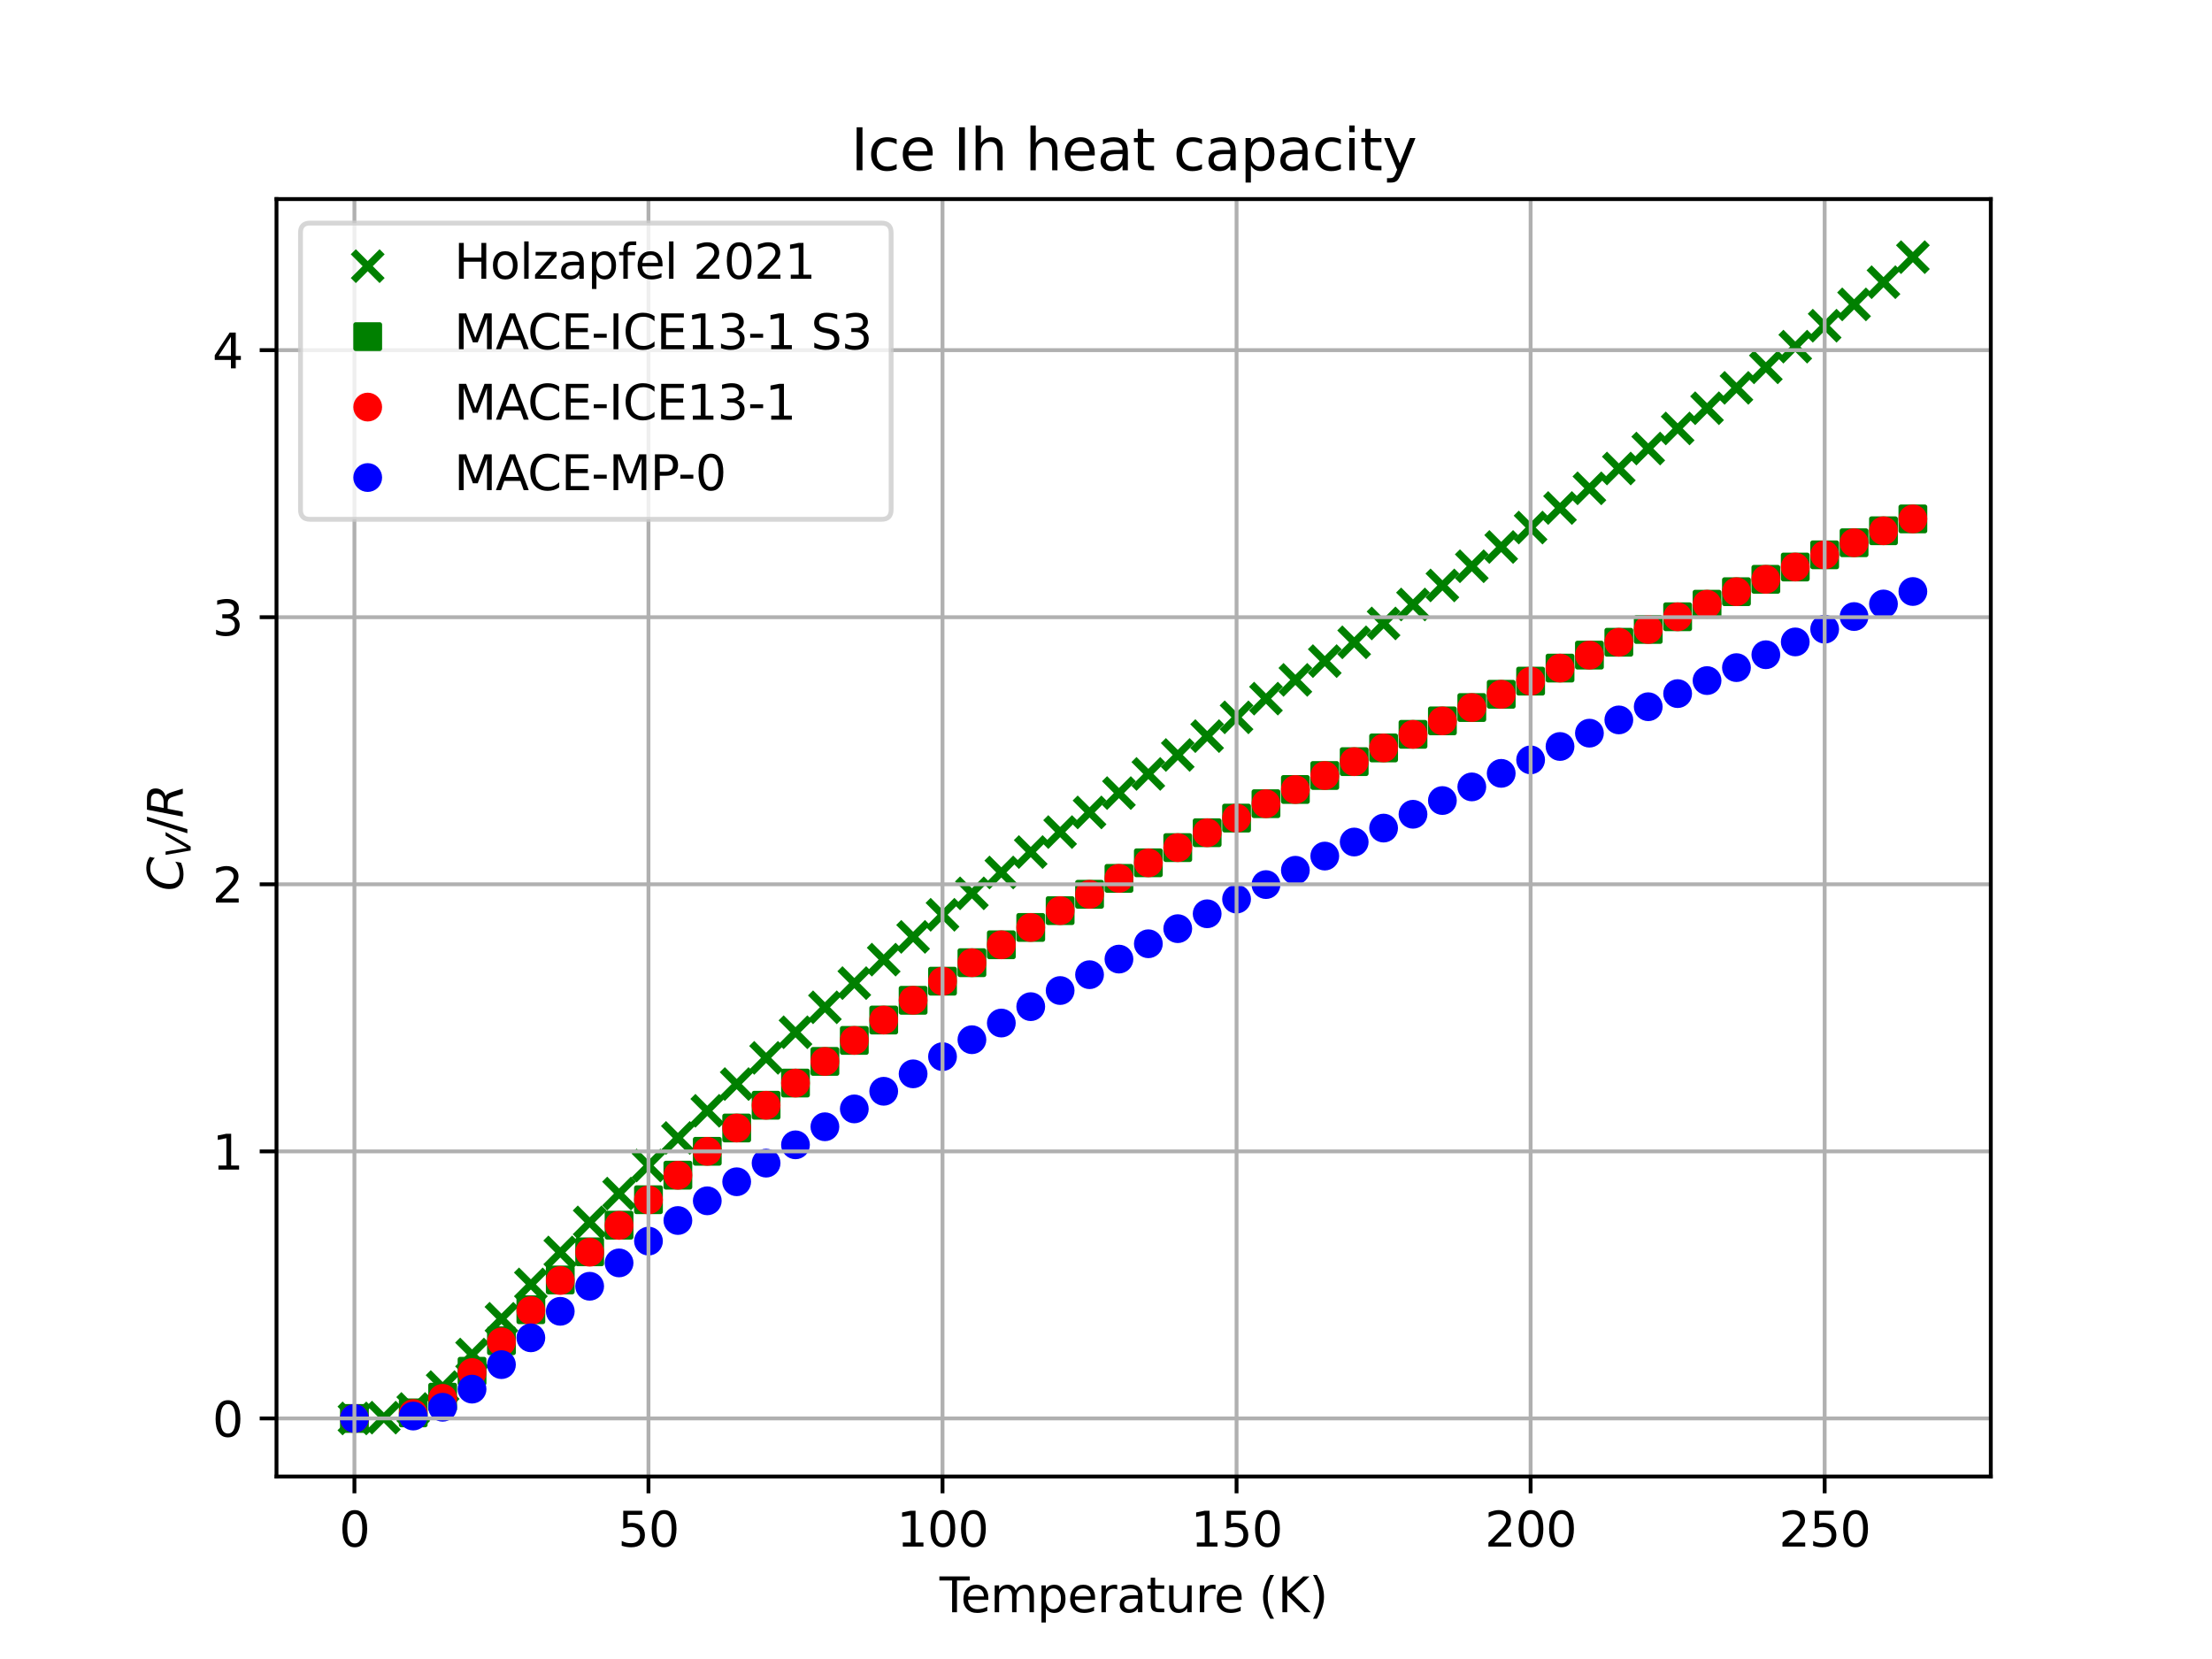 <?xml version="1.0" encoding="utf-8" standalone="no"?>
<!DOCTYPE svg PUBLIC "-//W3C//DTD SVG 1.1//EN"
  "http://www.w3.org/Graphics/SVG/1.1/DTD/svg11.dtd">
<svg xmlns:xlink="http://www.w3.org/1999/xlink" width="460.8pt" height="345.6pt" viewBox="0 0 460.8 345.6" xmlns="http://www.w3.org/2000/svg" version="1.1">
 <defs>
  <style type="text/css">*{stroke-linejoin: round; stroke-linecap: butt}</style>
 </defs>
 <g id="figure_1">
  <g id="patch_1">
   <path d="M 0 345.6 
L 460.8 345.6 
L 460.8 0 
L 0 0 
z
" style="fill: #ffffff"/>
  </g>
  <g id="axes_1">
   <g id="patch_2">
    <path d="M 57.6 307.584 
L 414.72 307.584 
L 414.72 41.472 
L 57.6 41.472 
z
" style="fill: #ffffff"/>
   </g>
   <g id="PathCollection_1">
    <defs>
     <path id="m3e8fb79ef9" d="M -3 3 
L 3 -3 
M -3 -3 
L 3 3 
" style="stroke: #008000; stroke-width: 1.5"/>
    </defs>
    <g clip-path="url(#p7868b22a06)">
     <use xlink:href="#m3e8fb79ef9" x="73.833" y="295.488" style="fill: #008000; stroke: #008000; stroke-width: 1.5"/>
     <use xlink:href="#m3e8fb79ef9" x="79.958" y="295.321" style="fill: #008000; stroke: #008000; stroke-width: 1.5"/>
     <use xlink:href="#m3e8fb79ef9" x="86.084" y="293.518" style="fill: #008000; stroke: #008000; stroke-width: 1.5"/>
     <use xlink:href="#m3e8fb79ef9" x="92.209" y="288.956" style="fill: #008000; stroke: #008000; stroke-width: 1.5"/>
     <use xlink:href="#m3e8fb79ef9" x="98.335" y="282.174" style="fill: #008000; stroke: #008000; stroke-width: 1.5"/>
     <use xlink:href="#m3e8fb79ef9" x="104.461" y="274.724" style="fill: #008000; stroke: #008000; stroke-width: 1.5"/>
     <use xlink:href="#m3e8fb79ef9" x="110.586" y="267.569" style="fill: #008000; stroke: #008000; stroke-width: 1.5"/>
     <use xlink:href="#m3e8fb79ef9" x="116.712" y="260.904" style="fill: #008000; stroke: #008000; stroke-width: 1.5"/>
     <use xlink:href="#m3e8fb79ef9" x="122.837" y="254.645" style="fill: #008000; stroke: #008000; stroke-width: 1.5"/>
     <use xlink:href="#m3e8fb79ef9" x="128.963" y="248.642" style="fill: #008000; stroke: #008000; stroke-width: 1.5"/>
     <use xlink:href="#m3e8fb79ef9" x="135.088" y="242.794" style="fill: #008000; stroke: #008000; stroke-width: 1.5"/>
     <use xlink:href="#m3e8fb79ef9" x="141.214" y="237.053" style="fill: #008000; stroke: #008000; stroke-width: 1.5"/>
     <use xlink:href="#m3e8fb79ef9" x="147.339" y="231.4" style="fill: #008000; stroke: #008000; stroke-width: 1.5"/>
     <use xlink:href="#m3e8fb79ef9" x="153.465" y="225.831" style="fill: #008000; stroke: #008000; stroke-width: 1.5"/>
     <use xlink:href="#m3e8fb79ef9" x="159.591" y="220.373" style="fill: #008000; stroke: #008000; stroke-width: 1.5"/>
     <use xlink:href="#m3e8fb79ef9" x="165.716" y="215.037" style="fill: #008000; stroke: #008000; stroke-width: 1.5"/>
     <use xlink:href="#m3e8fb79ef9" x="171.842" y="209.841" style="fill: #008000; stroke: #008000; stroke-width: 1.5"/>
     <use xlink:href="#m3e8fb79ef9" x="177.967" y="204.8" style="fill: #008000; stroke: #008000; stroke-width: 1.5"/>
     <use xlink:href="#m3e8fb79ef9" x="184.093" y="199.91" style="fill: #008000; stroke: #008000; stroke-width: 1.5"/>
     <use xlink:href="#m3e8fb79ef9" x="190.218" y="195.169" style="fill: #008000; stroke: #008000; stroke-width: 1.5"/>
     <use xlink:href="#m3e8fb79ef9" x="196.344" y="190.568" style="fill: #008000; stroke: #008000; stroke-width: 1.5"/>
     <use xlink:href="#m3e8fb79ef9" x="202.469" y="186.1" style="fill: #008000; stroke: #008000; stroke-width: 1.5"/>
     <use xlink:href="#m3e8fb79ef9" x="208.595" y="181.75" style="fill: #008000; stroke: #008000; stroke-width: 1.5"/>
     <use xlink:href="#m3e8fb79ef9" x="214.721" y="177.499" style="fill: #008000; stroke: #008000; stroke-width: 1.5"/>
     <use xlink:href="#m3e8fb79ef9" x="220.846" y="173.337" style="fill: #008000; stroke: #008000; stroke-width: 1.5"/>
     <use xlink:href="#m3e8fb79ef9" x="226.972" y="169.243" style="fill: #008000; stroke: #008000; stroke-width: 1.5"/>
     <use xlink:href="#m3e8fb79ef9" x="233.097" y="165.214" style="fill: #008000; stroke: #008000; stroke-width: 1.5"/>
     <use xlink:href="#m3e8fb79ef9" x="239.223" y="161.225" style="fill: #008000; stroke: #008000; stroke-width: 1.5"/>
     <use xlink:href="#m3e8fb79ef9" x="245.348" y="157.275" style="fill: #008000; stroke: #008000; stroke-width: 1.5"/>
     <use xlink:href="#m3e8fb79ef9" x="251.474" y="153.347" style="fill: #008000; stroke: #008000; stroke-width: 1.5"/>
     <use xlink:href="#m3e8fb79ef9" x="257.599" y="149.436" style="fill: #008000; stroke: #008000; stroke-width: 1.5"/>
     <use xlink:href="#m3e8fb79ef9" x="263.725" y="145.536" style="fill: #008000; stroke: #008000; stroke-width: 1.5"/>
     <use xlink:href="#m3e8fb79ef9" x="269.851" y="141.63" style="fill: #008000; stroke: #008000; stroke-width: 1.5"/>
     <use xlink:href="#m3e8fb79ef9" x="275.976" y="137.724" style="fill: #008000; stroke: #008000; stroke-width: 1.5"/>
     <use xlink:href="#m3e8fb79ef9" x="282.102" y="133.807" style="fill: #008000; stroke: #008000; stroke-width: 1.5"/>
     <use xlink:href="#m3e8fb79ef9" x="288.227" y="129.874" style="fill: #008000; stroke: #008000; stroke-width: 1.5"/>
     <use xlink:href="#m3e8fb79ef9" x="294.353" y="125.924" style="fill: #008000; stroke: #008000; stroke-width: 1.5"/>
     <use xlink:href="#m3e8fb79ef9" x="300.478" y="121.957" style="fill: #008000; stroke: #008000; stroke-width: 1.5"/>
     <use xlink:href="#m3e8fb79ef9" x="306.604" y="117.962" style="fill: #008000; stroke: #008000; stroke-width: 1.5"/>
     <use xlink:href="#m3e8fb79ef9" x="312.729" y="113.945" style="fill: #008000; stroke: #008000; stroke-width: 1.5"/>
     <use xlink:href="#m3e8fb79ef9" x="318.855" y="109.9" style="fill: #008000; stroke: #008000; stroke-width: 1.5"/>
     <use xlink:href="#m3e8fb79ef9" x="324.981" y="105.828" style="fill: #008000; stroke: #008000; stroke-width: 1.5"/>
     <use xlink:href="#m3e8fb79ef9" x="331.106" y="101.727" style="fill: #008000; stroke: #008000; stroke-width: 1.5"/>
     <use xlink:href="#m3e8fb79ef9" x="337.232" y="97.599" style="fill: #008000; stroke: #008000; stroke-width: 1.5"/>
     <use xlink:href="#m3e8fb79ef9" x="343.357" y="93.437" style="fill: #008000; stroke: #008000; stroke-width: 1.5"/>
     <use xlink:href="#m3e8fb79ef9" x="349.483" y="89.253" style="fill: #008000; stroke: #008000; stroke-width: 1.5"/>
     <use xlink:href="#m3e8fb79ef9" x="355.608" y="85.042" style="fill: #008000; stroke: #008000; stroke-width: 1.5"/>
     <use xlink:href="#m3e8fb79ef9" x="361.734" y="80.797" style="fill: #008000; stroke: #008000; stroke-width: 1.5"/>
     <use xlink:href="#m3e8fb79ef9" x="367.859" y="76.524" style="fill: #008000; stroke: #008000; stroke-width: 1.5"/>
     <use xlink:href="#m3e8fb79ef9" x="373.985" y="72.212" style="fill: #008000; stroke: #008000; stroke-width: 1.5"/>
     <use xlink:href="#m3e8fb79ef9" x="380.111" y="67.85" style="fill: #008000; stroke: #008000; stroke-width: 1.5"/>
     <use xlink:href="#m3e8fb79ef9" x="386.236" y="63.41" style="fill: #008000; stroke: #008000; stroke-width: 1.5"/>
     <use xlink:href="#m3e8fb79ef9" x="392.362" y="58.787" style="fill: #008000; stroke: #008000; stroke-width: 1.5"/>
     <use xlink:href="#m3e8fb79ef9" x="398.487" y="53.568" style="fill: #008000; stroke: #008000; stroke-width: 1.5"/>
    </g>
   </g>
   <g id="PathCollection_2">
    <defs>
     <path id="m5c28c1ffc4" d="M -2.5 2.5 
L 2.5 2.5 
L 2.5 -2.5 
L -2.5 -2.5 
z
" style="stroke: #008000"/>
    </defs>
    <g clip-path="url(#p7868b22a06)">
     <use xlink:href="#m5c28c1ffc4" x="73.833" y="295.488" style="fill: #008000; stroke: #008000"/>
     <use xlink:href="#m5c28c1ffc4" x="86.084" y="294.328" style="fill: #008000; stroke: #008000"/>
     <use xlink:href="#m5c28c1ffc4" x="92.209" y="291.052" style="fill: #008000; stroke: #008000"/>
     <use xlink:href="#m5c28c1ffc4" x="98.335" y="285.657" style="fill: #008000; stroke: #008000"/>
     <use xlink:href="#m5c28c1ffc4" x="104.461" y="279.303" style="fill: #008000; stroke: #008000"/>
     <use xlink:href="#m5c28c1ffc4" x="110.586" y="272.839" style="fill: #008000; stroke: #008000"/>
     <use xlink:href="#m5c28c1ffc4" x="116.712" y="266.634" style="fill: #008000; stroke: #008000"/>
     <use xlink:href="#m5c28c1ffc4" x="122.837" y="260.776" style="fill: #008000; stroke: #008000"/>
     <use xlink:href="#m5c28c1ffc4" x="128.963" y="255.228" style="fill: #008000; stroke: #008000"/>
     <use xlink:href="#m5c28c1ffc4" x="135.088" y="249.925" style="fill: #008000; stroke: #008000"/>
     <use xlink:href="#m5c28c1ffc4" x="141.214" y="244.807" style="fill: #008000; stroke: #008000"/>
     <use xlink:href="#m5c28c1ffc4" x="147.339" y="239.833" style="fill: #008000; stroke: #008000"/>
     <use xlink:href="#m5c28c1ffc4" x="153.465" y="234.981" style="fill: #008000; stroke: #008000"/>
     <use xlink:href="#m5c28c1ffc4" x="159.591" y="230.242" style="fill: #008000; stroke: #008000"/>
     <use xlink:href="#m5c28c1ffc4" x="165.716" y="225.619" style="fill: #008000; stroke: #008000"/>
     <use xlink:href="#m5c28c1ffc4" x="171.842" y="221.115" style="fill: #008000; stroke: #008000"/>
     <use xlink:href="#m5c28c1ffc4" x="177.967" y="216.738" style="fill: #008000; stroke: #008000"/>
     <use xlink:href="#m5c28c1ffc4" x="184.093" y="212.491" style="fill: #008000; stroke: #008000"/>
     <use xlink:href="#m5c28c1ffc4" x="190.218" y="208.378" style="fill: #008000; stroke: #008000"/>
     <use xlink:href="#m5c28c1ffc4" x="196.344" y="204.397" style="fill: #008000; stroke: #008000"/>
     <use xlink:href="#m5c28c1ffc4" x="202.469" y="200.545" style="fill: #008000; stroke: #008000"/>
     <use xlink:href="#m5c28c1ffc4" x="208.595" y="196.816" style="fill: #008000; stroke: #008000"/>
     <use xlink:href="#m5c28c1ffc4" x="214.721" y="193.204" style="fill: #008000; stroke: #008000"/>
     <use xlink:href="#m5c28c1ffc4" x="220.846" y="189.699" style="fill: #008000; stroke: #008000"/>
     <use xlink:href="#m5c28c1ffc4" x="226.972" y="186.293" style="fill: #008000; stroke: #008000"/>
     <use xlink:href="#m5c28c1ffc4" x="233.097" y="182.976" style="fill: #008000; stroke: #008000"/>
     <use xlink:href="#m5c28c1ffc4" x="239.223" y="179.739" style="fill: #008000; stroke: #008000"/>
     <use xlink:href="#m5c28c1ffc4" x="245.348" y="176.573" style="fill: #008000; stroke: #008000"/>
     <use xlink:href="#m5c28c1ffc4" x="251.474" y="173.47" style="fill: #008000; stroke: #008000"/>
     <use xlink:href="#m5c28c1ffc4" x="257.599" y="170.422" style="fill: #008000; stroke: #008000"/>
     <use xlink:href="#m5c28c1ffc4" x="263.725" y="167.423" style="fill: #008000; stroke: #008000"/>
     <use xlink:href="#m5c28c1ffc4" x="269.851" y="164.466" style="fill: #008000; stroke: #008000"/>
     <use xlink:href="#m5c28c1ffc4" x="275.976" y="161.547" style="fill: #008000; stroke: #008000"/>
     <use xlink:href="#m5c28c1ffc4" x="282.102" y="158.662" style="fill: #008000; stroke: #008000"/>
     <use xlink:href="#m5c28c1ffc4" x="288.227" y="155.806" style="fill: #008000; stroke: #008000"/>
     <use xlink:href="#m5c28c1ffc4" x="294.353" y="152.977" style="fill: #008000; stroke: #008000"/>
     <use xlink:href="#m5c28c1ffc4" x="300.478" y="150.173" style="fill: #008000; stroke: #008000"/>
     <use xlink:href="#m5c28c1ffc4" x="306.604" y="147.392" style="fill: #008000; stroke: #008000"/>
     <use xlink:href="#m5c28c1ffc4" x="312.729" y="144.632" style="fill: #008000; stroke: #008000"/>
     <use xlink:href="#m5c28c1ffc4" x="318.855" y="141.892" style="fill: #008000; stroke: #008000"/>
     <use xlink:href="#m5c28c1ffc4" x="324.981" y="139.172" style="fill: #008000; stroke: #008000"/>
     <use xlink:href="#m5c28c1ffc4" x="331.106" y="136.472" style="fill: #008000; stroke: #008000"/>
     <use xlink:href="#m5c28c1ffc4" x="337.232" y="133.791" style="fill: #008000; stroke: #008000"/>
     <use xlink:href="#m5c28c1ffc4" x="343.357" y="131.129" style="fill: #008000; stroke: #008000"/>
     <use xlink:href="#m5c28c1ffc4" x="349.483" y="128.487" style="fill: #008000; stroke: #008000"/>
     <use xlink:href="#m5c28c1ffc4" x="355.608" y="125.865" style="fill: #008000; stroke: #008000"/>
     <use xlink:href="#m5c28c1ffc4" x="361.734" y="123.263" style="fill: #008000; stroke: #008000"/>
     <use xlink:href="#m5c28c1ffc4" x="367.859" y="120.681" style="fill: #008000; stroke: #008000"/>
     <use xlink:href="#m5c28c1ffc4" x="373.985" y="118.121" style="fill: #008000; stroke: #008000"/>
     <use xlink:href="#m5c28c1ffc4" x="380.111" y="115.582" style="fill: #008000; stroke: #008000"/>
     <use xlink:href="#m5c28c1ffc4" x="386.236" y="113.066" style="fill: #008000; stroke: #008000"/>
     <use xlink:href="#m5c28c1ffc4" x="392.362" y="110.572" style="fill: #008000; stroke: #008000"/>
     <use xlink:href="#m5c28c1ffc4" x="398.487" y="108.101" style="fill: #008000; stroke: #008000"/>
    </g>
   </g>
   <g id="PathCollection_3">
    <defs>
     <path id="mf89528f3b7" d="M 0 2.5 
C 0.663 2.5 1.299 2.237 1.768 1.768 
C 2.237 1.299 2.5 0.663 2.5 0 
C 2.5 -0.663 2.237 -1.299 1.768 -1.768 
C 1.299 -2.237 0.663 -2.5 0 -2.5 
C -0.663 -2.5 -1.299 -2.237 -1.768 -1.768 
C -2.237 -1.299 -2.5 -0.663 -2.5 0 
C -2.5 0.663 -2.237 1.299 -1.768 1.768 
C -1.299 2.237 -0.663 2.5 0 2.5 
z
" style="stroke: #ff0000"/>
    </defs>
    <g clip-path="url(#p7868b22a06)">
     <use xlink:href="#mf89528f3b7" x="73.833" y="295.488" style="fill: #ff0000; stroke: #ff0000"/>
     <use xlink:href="#mf89528f3b7" x="86.084" y="294.461" style="fill: #ff0000; stroke: #ff0000"/>
     <use xlink:href="#mf89528f3b7" x="92.209" y="291.296" style="fill: #ff0000; stroke: #ff0000"/>
     <use xlink:href="#mf89528f3b7" x="98.335" y="285.924" style="fill: #ff0000; stroke: #ff0000"/>
     <use xlink:href="#mf89528f3b7" x="104.461" y="279.529" style="fill: #ff0000; stroke: #ff0000"/>
     <use xlink:href="#mf89528f3b7" x="110.586" y="273.006" style="fill: #ff0000; stroke: #ff0000"/>
     <use xlink:href="#mf89528f3b7" x="116.712" y="266.749" style="fill: #ff0000; stroke: #ff0000"/>
     <use xlink:href="#mf89528f3b7" x="122.837" y="260.85" style="fill: #ff0000; stroke: #ff0000"/>
     <use xlink:href="#mf89528f3b7" x="128.963" y="255.275" style="fill: #ff0000; stroke: #ff0000"/>
     <use xlink:href="#mf89528f3b7" x="135.088" y="249.954" style="fill: #ff0000; stroke: #ff0000"/>
     <use xlink:href="#mf89528f3b7" x="141.214" y="244.825" style="fill: #ff0000; stroke: #ff0000"/>
     <use xlink:href="#mf89528f3b7" x="147.339" y="239.844" style="fill: #ff0000; stroke: #ff0000"/>
     <use xlink:href="#mf89528f3b7" x="153.465" y="234.988" style="fill: #ff0000; stroke: #ff0000"/>
     <use xlink:href="#mf89528f3b7" x="159.591" y="230.247" style="fill: #ff0000; stroke: #ff0000"/>
     <use xlink:href="#mf89528f3b7" x="165.716" y="225.622" style="fill: #ff0000; stroke: #ff0000"/>
     <use xlink:href="#mf89528f3b7" x="171.842" y="221.118" style="fill: #ff0000; stroke: #ff0000"/>
     <use xlink:href="#mf89528f3b7" x="177.967" y="216.74" style="fill: #ff0000; stroke: #ff0000"/>
     <use xlink:href="#mf89528f3b7" x="184.093" y="212.494" style="fill: #ff0000; stroke: #ff0000"/>
     <use xlink:href="#mf89528f3b7" x="190.218" y="208.381" style="fill: #ff0000; stroke: #ff0000"/>
     <use xlink:href="#mf89528f3b7" x="196.344" y="204.4" style="fill: #ff0000; stroke: #ff0000"/>
     <use xlink:href="#mf89528f3b7" x="202.469" y="200.548" style="fill: #ff0000; stroke: #ff0000"/>
     <use xlink:href="#mf89528f3b7" x="208.595" y="196.82" style="fill: #ff0000; stroke: #ff0000"/>
     <use xlink:href="#mf89528f3b7" x="214.721" y="193.208" style="fill: #ff0000; stroke: #ff0000"/>
     <use xlink:href="#mf89528f3b7" x="220.846" y="189.704" style="fill: #ff0000; stroke: #ff0000"/>
     <use xlink:href="#mf89528f3b7" x="226.972" y="186.298" style="fill: #ff0000; stroke: #ff0000"/>
     <use xlink:href="#mf89528f3b7" x="233.097" y="182.981" style="fill: #ff0000; stroke: #ff0000"/>
     <use xlink:href="#mf89528f3b7" x="239.223" y="179.744" style="fill: #ff0000; stroke: #ff0000"/>
     <use xlink:href="#mf89528f3b7" x="245.348" y="176.578" style="fill: #ff0000; stroke: #ff0000"/>
     <use xlink:href="#mf89528f3b7" x="251.474" y="173.475" style="fill: #ff0000; stroke: #ff0000"/>
     <use xlink:href="#mf89528f3b7" x="257.599" y="170.427" style="fill: #ff0000; stroke: #ff0000"/>
     <use xlink:href="#mf89528f3b7" x="263.725" y="167.427" style="fill: #ff0000; stroke: #ff0000"/>
     <use xlink:href="#mf89528f3b7" x="269.851" y="164.471" style="fill: #ff0000; stroke: #ff0000"/>
     <use xlink:href="#mf89528f3b7" x="275.976" y="161.552" style="fill: #ff0000; stroke: #ff0000"/>
     <use xlink:href="#mf89528f3b7" x="282.102" y="158.666" style="fill: #ff0000; stroke: #ff0000"/>
     <use xlink:href="#mf89528f3b7" x="288.227" y="155.81" style="fill: #ff0000; stroke: #ff0000"/>
     <use xlink:href="#mf89528f3b7" x="294.353" y="152.981" style="fill: #ff0000; stroke: #ff0000"/>
     <use xlink:href="#mf89528f3b7" x="300.478" y="150.177" style="fill: #ff0000; stroke: #ff0000"/>
     <use xlink:href="#mf89528f3b7" x="306.604" y="147.395" style="fill: #ff0000; stroke: #ff0000"/>
     <use xlink:href="#mf89528f3b7" x="312.729" y="144.635" style="fill: #ff0000; stroke: #ff0000"/>
     <use xlink:href="#mf89528f3b7" x="318.855" y="141.895" style="fill: #ff0000; stroke: #ff0000"/>
     <use xlink:href="#mf89528f3b7" x="324.981" y="139.175" style="fill: #ff0000; stroke: #ff0000"/>
     <use xlink:href="#mf89528f3b7" x="331.106" y="136.474" style="fill: #ff0000; stroke: #ff0000"/>
     <use xlink:href="#mf89528f3b7" x="337.232" y="133.793" style="fill: #ff0000; stroke: #ff0000"/>
     <use xlink:href="#mf89528f3b7" x="343.357" y="131.131" style="fill: #ff0000; stroke: #ff0000"/>
     <use xlink:href="#mf89528f3b7" x="349.483" y="128.488" style="fill: #ff0000; stroke: #ff0000"/>
     <use xlink:href="#mf89528f3b7" x="355.608" y="125.866" style="fill: #ff0000; stroke: #ff0000"/>
     <use xlink:href="#mf89528f3b7" x="361.734" y="123.263" style="fill: #ff0000; stroke: #ff0000"/>
     <use xlink:href="#mf89528f3b7" x="367.859" y="120.682" style="fill: #ff0000; stroke: #ff0000"/>
     <use xlink:href="#mf89528f3b7" x="373.985" y="118.121" style="fill: #ff0000; stroke: #ff0000"/>
     <use xlink:href="#mf89528f3b7" x="380.111" y="115.582" style="fill: #ff0000; stroke: #ff0000"/>
     <use xlink:href="#mf89528f3b7" x="386.236" y="113.065" style="fill: #ff0000; stroke: #ff0000"/>
     <use xlink:href="#mf89528f3b7" x="392.362" y="110.571" style="fill: #ff0000; stroke: #ff0000"/>
     <use xlink:href="#mf89528f3b7" x="398.487" y="108.1" style="fill: #ff0000; stroke: #ff0000"/>
    </g>
   </g>
   <g id="PathCollection_4">
    <defs>
     <path id="m46a04922cc" d="M 0 2.5 
C 0.663 2.5 1.299 2.237 1.768 1.768 
C 2.237 1.299 2.5 0.663 2.5 0 
C 2.5 -0.663 2.237 -1.299 1.768 -1.768 
C 1.299 -2.237 0.663 -2.5 0 -2.5 
C -0.663 -2.5 -1.299 -2.237 -1.768 -1.768 
C -2.237 -1.299 -2.5 -0.663 -2.5 0 
C -2.5 0.663 -2.237 1.299 -1.768 1.768 
C -1.299 2.237 -0.663 2.5 0 2.5 
z
" style="stroke: #0000ff"/>
    </defs>
    <g clip-path="url(#p7868b22a06)">
     <use xlink:href="#m46a04922cc" x="73.833" y="295.488" style="fill: #0000ff; stroke: #0000ff"/>
     <use xlink:href="#m46a04922cc" x="86.084" y="294.988" style="fill: #0000ff; stroke: #0000ff"/>
     <use xlink:href="#m46a04922cc" x="92.209" y="293.157" style="fill: #0000ff; stroke: #0000ff"/>
     <use xlink:href="#m46a04922cc" x="98.335" y="289.382" style="fill: #0000ff; stroke: #0000ff"/>
     <use xlink:href="#m46a04922cc" x="104.461" y="284.277" style="fill: #0000ff; stroke: #0000ff"/>
     <use xlink:href="#m46a04922cc" x="110.586" y="278.691" style="fill: #0000ff; stroke: #0000ff"/>
     <use xlink:href="#m46a04922cc" x="116.712" y="273.17" style="fill: #0000ff; stroke: #0000ff"/>
     <use xlink:href="#m46a04922cc" x="122.837" y="267.951" style="fill: #0000ff; stroke: #0000ff"/>
     <use xlink:href="#m46a04922cc" x="128.963" y="263.088" style="fill: #0000ff; stroke: #0000ff"/>
     <use xlink:href="#m46a04922cc" x="135.088" y="258.544" style="fill: #0000ff; stroke: #0000ff"/>
     <use xlink:href="#m46a04922cc" x="141.214" y="254.255" style="fill: #0000ff; stroke: #0000ff"/>
     <use xlink:href="#m46a04922cc" x="147.339" y="250.153" style="fill: #0000ff; stroke: #0000ff"/>
     <use xlink:href="#m46a04922cc" x="153.465" y="246.183" style="fill: #0000ff; stroke: #0000ff"/>
     <use xlink:href="#m46a04922cc" x="159.591" y="242.303" style="fill: #0000ff; stroke: #0000ff"/>
     <use xlink:href="#m46a04922cc" x="165.716" y="238.489" style="fill: #0000ff; stroke: #0000ff"/>
     <use xlink:href="#m46a04922cc" x="171.842" y="234.726" style="fill: #0000ff; stroke: #0000ff"/>
     <use xlink:href="#m46a04922cc" x="177.967" y="231.006" style="fill: #0000ff; stroke: #0000ff"/>
     <use xlink:href="#m46a04922cc" x="184.093" y="227.331" style="fill: #0000ff; stroke: #0000ff"/>
     <use xlink:href="#m46a04922cc" x="190.218" y="223.701" style="fill: #0000ff; stroke: #0000ff"/>
     <use xlink:href="#m46a04922cc" x="196.344" y="220.12" style="fill: #0000ff; stroke: #0000ff"/>
     <use xlink:href="#m46a04922cc" x="202.469" y="216.592" style="fill: #0000ff; stroke: #0000ff"/>
     <use xlink:href="#m46a04922cc" x="208.595" y="213.119" style="fill: #0000ff; stroke: #0000ff"/>
     <use xlink:href="#m46a04922cc" x="214.721" y="209.704" style="fill: #0000ff; stroke: #0000ff"/>
     <use xlink:href="#m46a04922cc" x="220.846" y="206.346" style="fill: #0000ff; stroke: #0000ff"/>
     <use xlink:href="#m46a04922cc" x="226.972" y="203.045" style="fill: #0000ff; stroke: #0000ff"/>
     <use xlink:href="#m46a04922cc" x="233.097" y="199.798" style="fill: #0000ff; stroke: #0000ff"/>
     <use xlink:href="#m46a04922cc" x="239.223" y="196.604" style="fill: #0000ff; stroke: #0000ff"/>
     <use xlink:href="#m46a04922cc" x="245.348" y="193.458" style="fill: #0000ff; stroke: #0000ff"/>
     <use xlink:href="#m46a04922cc" x="251.474" y="190.358" style="fill: #0000ff; stroke: #0000ff"/>
     <use xlink:href="#m46a04922cc" x="257.599" y="187.299" style="fill: #0000ff; stroke: #0000ff"/>
     <use xlink:href="#m46a04922cc" x="263.725" y="184.278" style="fill: #0000ff; stroke: #0000ff"/>
     <use xlink:href="#m46a04922cc" x="269.851" y="181.292" style="fill: #0000ff; stroke: #0000ff"/>
     <use xlink:href="#m46a04922cc" x="275.976" y="178.336" style="fill: #0000ff; stroke: #0000ff"/>
     <use xlink:href="#m46a04922cc" x="282.102" y="175.409" style="fill: #0000ff; stroke: #0000ff"/>
     <use xlink:href="#m46a04922cc" x="288.227" y="172.506" style="fill: #0000ff; stroke: #0000ff"/>
     <use xlink:href="#m46a04922cc" x="294.353" y="169.626" style="fill: #0000ff; stroke: #0000ff"/>
     <use xlink:href="#m46a04922cc" x="300.478" y="166.767" style="fill: #0000ff; stroke: #0000ff"/>
     <use xlink:href="#m46a04922cc" x="306.604" y="163.927" style="fill: #0000ff; stroke: #0000ff"/>
     <use xlink:href="#m46a04922cc" x="312.729" y="161.104" style="fill: #0000ff; stroke: #0000ff"/>
     <use xlink:href="#m46a04922cc" x="318.855" y="158.297" style="fill: #0000ff; stroke: #0000ff"/>
     <use xlink:href="#m46a04922cc" x="324.981" y="155.507" style="fill: #0000ff; stroke: #0000ff"/>
     <use xlink:href="#m46a04922cc" x="331.106" y="152.732" style="fill: #0000ff; stroke: #0000ff"/>
     <use xlink:href="#m46a04922cc" x="337.232" y="149.971" style="fill: #0000ff; stroke: #0000ff"/>
     <use xlink:href="#m46a04922cc" x="343.357" y="147.225" style="fill: #0000ff; stroke: #0000ff"/>
     <use xlink:href="#m46a04922cc" x="349.483" y="144.494" style="fill: #0000ff; stroke: #0000ff"/>
     <use xlink:href="#m46a04922cc" x="355.608" y="141.779" style="fill: #0000ff; stroke: #0000ff"/>
     <use xlink:href="#m46a04922cc" x="361.734" y="139.078" style="fill: #0000ff; stroke: #0000ff"/>
     <use xlink:href="#m46a04922cc" x="367.859" y="136.393" style="fill: #0000ff; stroke: #0000ff"/>
     <use xlink:href="#m46a04922cc" x="373.985" y="133.725" style="fill: #0000ff; stroke: #0000ff"/>
     <use xlink:href="#m46a04922cc" x="380.111" y="131.073" style="fill: #0000ff; stroke: #0000ff"/>
     <use xlink:href="#m46a04922cc" x="386.236" y="128.438" style="fill: #0000ff; stroke: #0000ff"/>
     <use xlink:href="#m46a04922cc" x="392.362" y="125.821" style="fill: #0000ff; stroke: #0000ff"/>
     <use xlink:href="#m46a04922cc" x="398.487" y="123.222" style="fill: #0000ff; stroke: #0000ff"/>
    </g>
   </g>
   <g id="matplotlib.axis_1">
    <g id="xtick_1">
     <g id="line2d_1">
      <path d="M 73.833 307.584 
L 73.833 41.472 
" clip-path="url(#p7868b22a06)" style="fill: none; stroke: #b0b0b0; stroke-width: 0.8; stroke-linecap: square"/>
     </g>
     <g id="line2d_2">
      <defs>
       <path id="m9216ab654f" d="M 0 0 
L 0 3.5 
" style="stroke: #000000; stroke-width: 0.8"/>
      </defs>
      <g>
       <use xlink:href="#m9216ab654f" x="73.833" y="307.584" style="stroke: #000000; stroke-width: 0.8"/>
      </g>
     </g>
     <g id="text_1">
      <!-- 0 -->
      <g transform="translate(70.651 322.182) scale(0.1 -0.1)">
       <defs>
        <path id="DejaVuSans-30" d="M 2034 4250 
Q 1547 4250 1301 3770 
Q 1056 3291 1056 2328 
Q 1056 1369 1301 889 
Q 1547 409 2034 409 
Q 2525 409 2770 889 
Q 3016 1369 3016 2328 
Q 3016 3291 2770 3770 
Q 2525 4250 2034 4250 
z
M 2034 4750 
Q 2819 4750 3233 4129 
Q 3647 3509 3647 2328 
Q 3647 1150 3233 529 
Q 2819 -91 2034 -91 
Q 1250 -91 836 529 
Q 422 1150 422 2328 
Q 422 3509 836 4129 
Q 1250 4750 2034 4750 
z
" transform="scale(0.016)"/>
       </defs>
       <use xlink:href="#DejaVuSans-30"/>
      </g>
     </g>
    </g>
    <g id="xtick_2">
     <g id="line2d_3">
      <path d="M 135.088 307.584 
L 135.088 41.472 
" clip-path="url(#p7868b22a06)" style="fill: none; stroke: #b0b0b0; stroke-width: 0.8; stroke-linecap: square"/>
     </g>
     <g id="line2d_4">
      <g>
       <use xlink:href="#m9216ab654f" x="135.088" y="307.584" style="stroke: #000000; stroke-width: 0.8"/>
      </g>
     </g>
     <g id="text_2">
      <!-- 50 -->
      <g transform="translate(128.726 322.182) scale(0.1 -0.1)">
       <defs>
        <path id="DejaVuSans-35" d="M 691 4666 
L 3169 4666 
L 3169 4134 
L 1269 4134 
L 1269 2991 
Q 1406 3038 1543 3061 
Q 1681 3084 1819 3084 
Q 2600 3084 3056 2656 
Q 3513 2228 3513 1497 
Q 3513 744 3044 326 
Q 2575 -91 1722 -91 
Q 1428 -91 1123 -41 
Q 819 9 494 109 
L 494 744 
Q 775 591 1075 516 
Q 1375 441 1709 441 
Q 2250 441 2565 725 
Q 2881 1009 2881 1497 
Q 2881 1984 2565 2268 
Q 2250 2553 1709 2553 
Q 1456 2553 1204 2497 
Q 953 2441 691 2322 
L 691 4666 
z
" transform="scale(0.016)"/>
       </defs>
       <use xlink:href="#DejaVuSans-35"/>
       <use xlink:href="#DejaVuSans-30" x="63.623"/>
      </g>
     </g>
    </g>
    <g id="xtick_3">
     <g id="line2d_5">
      <path d="M 196.344 307.584 
L 196.344 41.472 
" clip-path="url(#p7868b22a06)" style="fill: none; stroke: #b0b0b0; stroke-width: 0.8; stroke-linecap: square"/>
     </g>
     <g id="line2d_6">
      <g>
       <use xlink:href="#m9216ab654f" x="196.344" y="307.584" style="stroke: #000000; stroke-width: 0.8"/>
      </g>
     </g>
     <g id="text_3">
      <!-- 100 -->
      <g transform="translate(186.8 322.182) scale(0.1 -0.1)">
       <defs>
        <path id="DejaVuSans-31" d="M 794 531 
L 1825 531 
L 1825 4091 
L 703 3866 
L 703 4441 
L 1819 4666 
L 2450 4666 
L 2450 531 
L 3481 531 
L 3481 0 
L 794 0 
L 794 531 
z
" transform="scale(0.016)"/>
       </defs>
       <use xlink:href="#DejaVuSans-31"/>
       <use xlink:href="#DejaVuSans-30" x="63.623"/>
       <use xlink:href="#DejaVuSans-30" x="127.246"/>
      </g>
     </g>
    </g>
    <g id="xtick_4">
     <g id="line2d_7">
      <path d="M 257.599 307.584 
L 257.599 41.472 
" clip-path="url(#p7868b22a06)" style="fill: none; stroke: #b0b0b0; stroke-width: 0.8; stroke-linecap: square"/>
     </g>
     <g id="line2d_8">
      <g>
       <use xlink:href="#m9216ab654f" x="257.599" y="307.584" style="stroke: #000000; stroke-width: 0.8"/>
      </g>
     </g>
     <g id="text_4">
      <!-- 150 -->
      <g transform="translate(248.056 322.182) scale(0.1 -0.1)">
       <use xlink:href="#DejaVuSans-31"/>
       <use xlink:href="#DejaVuSans-35" x="63.623"/>
       <use xlink:href="#DejaVuSans-30" x="127.246"/>
      </g>
     </g>
    </g>
    <g id="xtick_5">
     <g id="line2d_9">
      <path d="M 318.855 307.584 
L 318.855 41.472 
" clip-path="url(#p7868b22a06)" style="fill: none; stroke: #b0b0b0; stroke-width: 0.8; stroke-linecap: square"/>
     </g>
     <g id="line2d_10">
      <g>
       <use xlink:href="#m9216ab654f" x="318.855" y="307.584" style="stroke: #000000; stroke-width: 0.8"/>
      </g>
     </g>
     <g id="text_5">
      <!-- 200 -->
      <g transform="translate(309.311 322.182) scale(0.1 -0.1)">
       <defs>
        <path id="DejaVuSans-32" d="M 1228 531 
L 3431 531 
L 3431 0 
L 469 0 
L 469 531 
Q 828 903 1448 1529 
Q 2069 2156 2228 2338 
Q 2531 2678 2651 2914 
Q 2772 3150 2772 3378 
Q 2772 3750 2511 3984 
Q 2250 4219 1831 4219 
Q 1534 4219 1204 4116 
Q 875 4013 500 3803 
L 500 4441 
Q 881 4594 1212 4672 
Q 1544 4750 1819 4750 
Q 2544 4750 2975 4387 
Q 3406 4025 3406 3419 
Q 3406 3131 3298 2873 
Q 3191 2616 2906 2266 
Q 2828 2175 2409 1742 
Q 1991 1309 1228 531 
z
" transform="scale(0.016)"/>
       </defs>
       <use xlink:href="#DejaVuSans-32"/>
       <use xlink:href="#DejaVuSans-30" x="63.623"/>
       <use xlink:href="#DejaVuSans-30" x="127.246"/>
      </g>
     </g>
    </g>
    <g id="xtick_6">
     <g id="line2d_11">
      <path d="M 380.111 307.584 
L 380.111 41.472 
" clip-path="url(#p7868b22a06)" style="fill: none; stroke: #b0b0b0; stroke-width: 0.8; stroke-linecap: square"/>
     </g>
     <g id="line2d_12">
      <g>
       <use xlink:href="#m9216ab654f" x="380.111" y="307.584" style="stroke: #000000; stroke-width: 0.8"/>
      </g>
     </g>
     <g id="text_6">
      <!-- 250 -->
      <g transform="translate(370.567 322.182) scale(0.1 -0.1)">
       <use xlink:href="#DejaVuSans-32"/>
       <use xlink:href="#DejaVuSans-35" x="63.623"/>
       <use xlink:href="#DejaVuSans-30" x="127.246"/>
      </g>
     </g>
    </g>
    <g id="text_7">
     <!-- Temperature (K) -->
     <g transform="translate(195.721 335.861) scale(0.1 -0.1)">
      <defs>
       <path id="DejaVuSans-54" d="M -19 4666 
L 3928 4666 
L 3928 4134 
L 2272 4134 
L 2272 0 
L 1638 0 
L 1638 4134 
L -19 4134 
L -19 4666 
z
" transform="scale(0.016)"/>
       <path id="DejaVuSans-65" d="M 3597 1894 
L 3597 1613 
L 953 1613 
Q 991 1019 1311 708 
Q 1631 397 2203 397 
Q 2534 397 2845 478 
Q 3156 559 3463 722 
L 3463 178 
Q 3153 47 2828 -22 
Q 2503 -91 2169 -91 
Q 1331 -91 842 396 
Q 353 884 353 1716 
Q 353 2575 817 3079 
Q 1281 3584 2069 3584 
Q 2775 3584 3186 3129 
Q 3597 2675 3597 1894 
z
M 3022 2063 
Q 3016 2534 2758 2815 
Q 2500 3097 2075 3097 
Q 1594 3097 1305 2825 
Q 1016 2553 972 2059 
L 3022 2063 
z
" transform="scale(0.016)"/>
       <path id="DejaVuSans-6d" d="M 3328 2828 
Q 3544 3216 3844 3400 
Q 4144 3584 4550 3584 
Q 5097 3584 5394 3201 
Q 5691 2819 5691 2113 
L 5691 0 
L 5113 0 
L 5113 2094 
Q 5113 2597 4934 2840 
Q 4756 3084 4391 3084 
Q 3944 3084 3684 2787 
Q 3425 2491 3425 1978 
L 3425 0 
L 2847 0 
L 2847 2094 
Q 2847 2600 2669 2842 
Q 2491 3084 2119 3084 
Q 1678 3084 1418 2786 
Q 1159 2488 1159 1978 
L 1159 0 
L 581 0 
L 581 3500 
L 1159 3500 
L 1159 2956 
Q 1356 3278 1631 3431 
Q 1906 3584 2284 3584 
Q 2666 3584 2933 3390 
Q 3200 3197 3328 2828 
z
" transform="scale(0.016)"/>
       <path id="DejaVuSans-70" d="M 1159 525 
L 1159 -1331 
L 581 -1331 
L 581 3500 
L 1159 3500 
L 1159 2969 
Q 1341 3281 1617 3432 
Q 1894 3584 2278 3584 
Q 2916 3584 3314 3078 
Q 3713 2572 3713 1747 
Q 3713 922 3314 415 
Q 2916 -91 2278 -91 
Q 1894 -91 1617 61 
Q 1341 213 1159 525 
z
M 3116 1747 
Q 3116 2381 2855 2742 
Q 2594 3103 2138 3103 
Q 1681 3103 1420 2742 
Q 1159 2381 1159 1747 
Q 1159 1113 1420 752 
Q 1681 391 2138 391 
Q 2594 391 2855 752 
Q 3116 1113 3116 1747 
z
" transform="scale(0.016)"/>
       <path id="DejaVuSans-72" d="M 2631 2963 
Q 2534 3019 2420 3045 
Q 2306 3072 2169 3072 
Q 1681 3072 1420 2755 
Q 1159 2438 1159 1844 
L 1159 0 
L 581 0 
L 581 3500 
L 1159 3500 
L 1159 2956 
Q 1341 3275 1631 3429 
Q 1922 3584 2338 3584 
Q 2397 3584 2469 3576 
Q 2541 3569 2628 3553 
L 2631 2963 
z
" transform="scale(0.016)"/>
       <path id="DejaVuSans-61" d="M 2194 1759 
Q 1497 1759 1228 1600 
Q 959 1441 959 1056 
Q 959 750 1161 570 
Q 1363 391 1709 391 
Q 2188 391 2477 730 
Q 2766 1069 2766 1631 
L 2766 1759 
L 2194 1759 
z
M 3341 1997 
L 3341 0 
L 2766 0 
L 2766 531 
Q 2569 213 2275 61 
Q 1981 -91 1556 -91 
Q 1019 -91 701 211 
Q 384 513 384 1019 
Q 384 1609 779 1909 
Q 1175 2209 1959 2209 
L 2766 2209 
L 2766 2266 
Q 2766 2663 2505 2880 
Q 2244 3097 1772 3097 
Q 1472 3097 1187 3025 
Q 903 2953 641 2809 
L 641 3341 
Q 956 3463 1253 3523 
Q 1550 3584 1831 3584 
Q 2591 3584 2966 3190 
Q 3341 2797 3341 1997 
z
" transform="scale(0.016)"/>
       <path id="DejaVuSans-74" d="M 1172 4494 
L 1172 3500 
L 2356 3500 
L 2356 3053 
L 1172 3053 
L 1172 1153 
Q 1172 725 1289 603 
Q 1406 481 1766 481 
L 2356 481 
L 2356 0 
L 1766 0 
Q 1100 0 847 248 
Q 594 497 594 1153 
L 594 3053 
L 172 3053 
L 172 3500 
L 594 3500 
L 594 4494 
L 1172 4494 
z
" transform="scale(0.016)"/>
       <path id="DejaVuSans-75" d="M 544 1381 
L 544 3500 
L 1119 3500 
L 1119 1403 
Q 1119 906 1312 657 
Q 1506 409 1894 409 
Q 2359 409 2629 706 
Q 2900 1003 2900 1516 
L 2900 3500 
L 3475 3500 
L 3475 0 
L 2900 0 
L 2900 538 
Q 2691 219 2414 64 
Q 2138 -91 1772 -91 
Q 1169 -91 856 284 
Q 544 659 544 1381 
z
M 1991 3584 
L 1991 3584 
z
" transform="scale(0.016)"/>
       <path id="DejaVuSans-20" transform="scale(0.016)"/>
       <path id="DejaVuSans-28" d="M 1984 4856 
Q 1566 4138 1362 3434 
Q 1159 2731 1159 2009 
Q 1159 1288 1364 580 
Q 1569 -128 1984 -844 
L 1484 -844 
Q 1016 -109 783 600 
Q 550 1309 550 2009 
Q 550 2706 781 3412 
Q 1013 4119 1484 4856 
L 1984 4856 
z
" transform="scale(0.016)"/>
       <path id="DejaVuSans-4b" d="M 628 4666 
L 1259 4666 
L 1259 2694 
L 3353 4666 
L 4166 4666 
L 1850 2491 
L 4331 0 
L 3500 0 
L 1259 2247 
L 1259 0 
L 628 0 
L 628 4666 
z
" transform="scale(0.016)"/>
       <path id="DejaVuSans-29" d="M 513 4856 
L 1013 4856 
Q 1481 4119 1714 3412 
Q 1947 2706 1947 2009 
Q 1947 1309 1714 600 
Q 1481 -109 1013 -844 
L 513 -844 
Q 928 -128 1133 580 
Q 1338 1288 1338 2009 
Q 1338 2731 1133 3434 
Q 928 4138 513 4856 
z
" transform="scale(0.016)"/>
      </defs>
      <use xlink:href="#DejaVuSans-54"/>
      <use xlink:href="#DejaVuSans-65" x="44.084"/>
      <use xlink:href="#DejaVuSans-6d" x="105.607"/>
      <use xlink:href="#DejaVuSans-70" x="203.02"/>
      <use xlink:href="#DejaVuSans-65" x="266.496"/>
      <use xlink:href="#DejaVuSans-72" x="328.02"/>
      <use xlink:href="#DejaVuSans-61" x="369.133"/>
      <use xlink:href="#DejaVuSans-74" x="430.412"/>
      <use xlink:href="#DejaVuSans-75" x="469.621"/>
      <use xlink:href="#DejaVuSans-72" x="533"/>
      <use xlink:href="#DejaVuSans-65" x="571.863"/>
      <use xlink:href="#DejaVuSans-20" x="633.387"/>
      <use xlink:href="#DejaVuSans-28" x="665.174"/>
      <use xlink:href="#DejaVuSans-4b" x="704.188"/>
      <use xlink:href="#DejaVuSans-29" x="769.764"/>
     </g>
    </g>
   </g>
   <g id="matplotlib.axis_2">
    <g id="ytick_1">
     <g id="line2d_13">
      <path d="M 57.6 295.488 
L 414.72 295.488 
" clip-path="url(#p7868b22a06)" style="fill: none; stroke: #b0b0b0; stroke-width: 0.8; stroke-linecap: square"/>
     </g>
     <g id="line2d_14">
      <defs>
       <path id="md0a41c49ed" d="M 0 0 
L -3.5 0 
" style="stroke: #000000; stroke-width: 0.8"/>
      </defs>
      <g>
       <use xlink:href="#md0a41c49ed" x="57.6" y="295.488" style="stroke: #000000; stroke-width: 0.8"/>
      </g>
     </g>
     <g id="text_8">
      <!-- 0 -->
      <g transform="translate(44.237 299.287) scale(0.1 -0.1)">
       <use xlink:href="#DejaVuSans-30"/>
      </g>
     </g>
    </g>
    <g id="ytick_2">
     <g id="line2d_15">
      <path d="M 57.6 239.851 
L 414.72 239.851 
" clip-path="url(#p7868b22a06)" style="fill: none; stroke: #b0b0b0; stroke-width: 0.8; stroke-linecap: square"/>
     </g>
     <g id="line2d_16">
      <g>
       <use xlink:href="#md0a41c49ed" x="57.6" y="239.851" style="stroke: #000000; stroke-width: 0.8"/>
      </g>
     </g>
     <g id="text_9">
      <!-- 1 -->
      <g transform="translate(44.237 243.65) scale(0.1 -0.1)">
       <use xlink:href="#DejaVuSans-31"/>
      </g>
     </g>
    </g>
    <g id="ytick_3">
     <g id="line2d_17">
      <path d="M 57.6 184.214 
L 414.72 184.214 
" clip-path="url(#p7868b22a06)" style="fill: none; stroke: #b0b0b0; stroke-width: 0.8; stroke-linecap: square"/>
     </g>
     <g id="line2d_18">
      <g>
       <use xlink:href="#md0a41c49ed" x="57.6" y="184.214" style="stroke: #000000; stroke-width: 0.8"/>
      </g>
     </g>
     <g id="text_10">
      <!-- 2 -->
      <g transform="translate(44.237 188.014) scale(0.1 -0.1)">
       <use xlink:href="#DejaVuSans-32"/>
      </g>
     </g>
    </g>
    <g id="ytick_4">
     <g id="line2d_19">
      <path d="M 57.6 128.578 
L 414.72 128.578 
" clip-path="url(#p7868b22a06)" style="fill: none; stroke: #b0b0b0; stroke-width: 0.8; stroke-linecap: square"/>
     </g>
     <g id="line2d_20">
      <g>
       <use xlink:href="#md0a41c49ed" x="57.6" y="128.578" style="stroke: #000000; stroke-width: 0.8"/>
      </g>
     </g>
     <g id="text_11">
      <!-- 3 -->
      <g transform="translate(44.237 132.377) scale(0.1 -0.1)">
       <defs>
        <path id="DejaVuSans-33" d="M 2597 2516 
Q 3050 2419 3304 2112 
Q 3559 1806 3559 1356 
Q 3559 666 3084 287 
Q 2609 -91 1734 -91 
Q 1441 -91 1130 -33 
Q 819 25 488 141 
L 488 750 
Q 750 597 1062 519 
Q 1375 441 1716 441 
Q 2309 441 2620 675 
Q 2931 909 2931 1356 
Q 2931 1769 2642 2001 
Q 2353 2234 1838 2234 
L 1294 2234 
L 1294 2753 
L 1863 2753 
Q 2328 2753 2575 2939 
Q 2822 3125 2822 3475 
Q 2822 3834 2567 4026 
Q 2313 4219 1838 4219 
Q 1578 4219 1281 4162 
Q 984 4106 628 3988 
L 628 4550 
Q 988 4650 1302 4700 
Q 1616 4750 1894 4750 
Q 2613 4750 3031 4423 
Q 3450 4097 3450 3541 
Q 3450 3153 3228 2886 
Q 3006 2619 2597 2516 
z
" transform="scale(0.016)"/>
       </defs>
       <use xlink:href="#DejaVuSans-33"/>
      </g>
     </g>
    </g>
    <g id="ytick_5">
     <g id="line2d_21">
      <path d="M 57.6 72.941 
L 414.72 72.941 
" clip-path="url(#p7868b22a06)" style="fill: none; stroke: #b0b0b0; stroke-width: 0.8; stroke-linecap: square"/>
     </g>
     <g id="line2d_22">
      <g>
       <use xlink:href="#md0a41c49ed" x="57.6" y="72.941" style="stroke: #000000; stroke-width: 0.8"/>
      </g>
     </g>
     <g id="text_12">
      <!-- 4 -->
      <g transform="translate(44.237 76.74) scale(0.1 -0.1)">
       <defs>
        <path id="DejaVuSans-34" d="M 2419 4116 
L 825 1625 
L 2419 1625 
L 2419 4116 
z
M 2253 4666 
L 3047 4666 
L 3047 1625 
L 3713 1625 
L 3713 1100 
L 3047 1100 
L 3047 0 
L 2419 0 
L 2419 1100 
L 313 1100 
L 313 1709 
L 2253 4666 
z
" transform="scale(0.016)"/>
       </defs>
       <use xlink:href="#DejaVuSans-34"/>
      </g>
     </g>
    </g>
    <g id="text_13">
     <!-- $C_V/R$ -->
     <g transform="translate(38.158 185.628) rotate(-90) scale(0.1 -0.1)">
      <defs>
       <path id="DejaVuSans-Oblique-43" d="M 4447 4306 
L 4319 3641 
Q 4019 3944 3683 4091 
Q 3347 4238 2956 4238 
Q 2422 4238 2017 3981 
Q 1613 3725 1319 3200 
Q 1131 2863 1032 2486 
Q 934 2109 934 1728 
Q 934 1091 1264 756 
Q 1594 422 2222 422 
Q 2656 422 3056 561 
Q 3456 700 3834 978 
L 3688 231 
Q 3316 72 2936 -9 
Q 2556 -91 2175 -91 
Q 1278 -91 773 396 
Q 269 884 269 1753 
Q 269 2309 461 2846 
Q 653 3384 1013 3828 
Q 1394 4300 1883 4525 
Q 2372 4750 3022 4750 
Q 3422 4750 3780 4639 
Q 4138 4528 4447 4306 
z
" transform="scale(0.016)"/>
       <path id="DejaVuSans-Oblique-56" d="M 1319 0 
L 500 4666 
L 1119 4666 
L 1797 653 
L 4063 4666 
L 4750 4666 
L 2053 0 
L 1319 0 
z
" transform="scale(0.016)"/>
       <path id="DejaVuSans-2f" d="M 1625 4666 
L 2156 4666 
L 531 -594 
L 0 -594 
L 1625 4666 
z
" transform="scale(0.016)"/>
       <path id="DejaVuSans-Oblique-52" d="M 1613 4147 
L 1294 2491 
L 2106 2491 
Q 2584 2491 2879 2755 
Q 3175 3019 3175 3444 
Q 3175 3784 2976 3965 
Q 2778 4147 2406 4147 
L 1613 4147 
z
M 2772 2241 
Q 2972 2194 3105 2009 
Q 3238 1825 3413 1275 
L 3809 0 
L 3144 0 
L 2778 1197 
Q 2638 1659 2453 1815 
Q 2269 1972 1888 1972 
L 1191 1972 
L 806 0 
L 172 0 
L 1081 4666 
L 2503 4666 
Q 3150 4666 3495 4373 
Q 3841 4081 3841 3531 
Q 3841 3044 3547 2687 
Q 3253 2331 2772 2241 
z
" transform="scale(0.016)"/>
      </defs>
      <use xlink:href="#DejaVuSans-Oblique-43" transform="translate(0 0.781)"/>
      <use xlink:href="#DejaVuSans-Oblique-56" transform="translate(69.824 -15.625) scale(0.7)"/>
      <use xlink:href="#DejaVuSans-2f" transform="translate(120.444 0.781)"/>
      <use xlink:href="#DejaVuSans-Oblique-52" transform="translate(152.386 0.781)"/>
     </g>
    </g>
   </g>
   <g id="patch_3">
    <path d="M 57.6 307.584 
L 57.6 41.472 
" style="fill: none; stroke: #000000; stroke-width: 0.8; stroke-linejoin: miter; stroke-linecap: square"/>
   </g>
   <g id="patch_4">
    <path d="M 414.72 307.584 
L 414.72 41.472 
" style="fill: none; stroke: #000000; stroke-width: 0.8; stroke-linejoin: miter; stroke-linecap: square"/>
   </g>
   <g id="patch_5">
    <path d="M 57.6 307.584 
L 414.72 307.584 
" style="fill: none; stroke: #000000; stroke-width: 0.8; stroke-linejoin: miter; stroke-linecap: square"/>
   </g>
   <g id="patch_6">
    <path d="M 57.6 41.472 
L 414.72 41.472 
" style="fill: none; stroke: #000000; stroke-width: 0.8; stroke-linejoin: miter; stroke-linecap: square"/>
   </g>
   <g id="text_14">
    <!-- Ice Ih heat capacity -->
    <g transform="translate(177.251 35.472) scale(0.12 -0.12)">
     <defs>
      <path id="DejaVuSans-49" d="M 628 4666 
L 1259 4666 
L 1259 0 
L 628 0 
L 628 4666 
z
" transform="scale(0.016)"/>
      <path id="DejaVuSans-63" d="M 3122 3366 
L 3122 2828 
Q 2878 2963 2633 3030 
Q 2388 3097 2138 3097 
Q 1578 3097 1268 2742 
Q 959 2388 959 1747 
Q 959 1106 1268 751 
Q 1578 397 2138 397 
Q 2388 397 2633 464 
Q 2878 531 3122 666 
L 3122 134 
Q 2881 22 2623 -34 
Q 2366 -91 2075 -91 
Q 1284 -91 818 406 
Q 353 903 353 1747 
Q 353 2603 823 3093 
Q 1294 3584 2113 3584 
Q 2378 3584 2631 3529 
Q 2884 3475 3122 3366 
z
" transform="scale(0.016)"/>
      <path id="DejaVuSans-68" d="M 3513 2113 
L 3513 0 
L 2938 0 
L 2938 2094 
Q 2938 2591 2744 2837 
Q 2550 3084 2163 3084 
Q 1697 3084 1428 2787 
Q 1159 2491 1159 1978 
L 1159 0 
L 581 0 
L 581 4863 
L 1159 4863 
L 1159 2956 
Q 1366 3272 1645 3428 
Q 1925 3584 2291 3584 
Q 2894 3584 3203 3211 
Q 3513 2838 3513 2113 
z
" transform="scale(0.016)"/>
      <path id="DejaVuSans-69" d="M 603 3500 
L 1178 3500 
L 1178 0 
L 603 0 
L 603 3500 
z
M 603 4863 
L 1178 4863 
L 1178 4134 
L 603 4134 
L 603 4863 
z
" transform="scale(0.016)"/>
      <path id="DejaVuSans-79" d="M 2059 -325 
Q 1816 -950 1584 -1140 
Q 1353 -1331 966 -1331 
L 506 -1331 
L 506 -850 
L 844 -850 
Q 1081 -850 1212 -737 
Q 1344 -625 1503 -206 
L 1606 56 
L 191 3500 
L 800 3500 
L 1894 763 
L 2988 3500 
L 3597 3500 
L 2059 -325 
z
" transform="scale(0.016)"/>
     </defs>
     <use xlink:href="#DejaVuSans-49"/>
     <use xlink:href="#DejaVuSans-63" x="29.492"/>
     <use xlink:href="#DejaVuSans-65" x="84.473"/>
     <use xlink:href="#DejaVuSans-20" x="145.996"/>
     <use xlink:href="#DejaVuSans-49" x="177.783"/>
     <use xlink:href="#DejaVuSans-68" x="207.275"/>
     <use xlink:href="#DejaVuSans-20" x="270.654"/>
     <use xlink:href="#DejaVuSans-68" x="302.441"/>
     <use xlink:href="#DejaVuSans-65" x="365.82"/>
     <use xlink:href="#DejaVuSans-61" x="427.344"/>
     <use xlink:href="#DejaVuSans-74" x="488.623"/>
     <use xlink:href="#DejaVuSans-20" x="527.832"/>
     <use xlink:href="#DejaVuSans-63" x="559.619"/>
     <use xlink:href="#DejaVuSans-61" x="614.6"/>
     <use xlink:href="#DejaVuSans-70" x="675.879"/>
     <use xlink:href="#DejaVuSans-61" x="739.355"/>
     <use xlink:href="#DejaVuSans-63" x="800.635"/>
     <use xlink:href="#DejaVuSans-69" x="855.615"/>
     <use xlink:href="#DejaVuSans-74" x="883.398"/>
     <use xlink:href="#DejaVuSans-79" x="922.607"/>
    </g>
   </g>
   <g id="legend_1">
    <g id="patch_7">
     <path d="M 64.6 108.184 
L 183.639 108.184 
Q 185.639 108.184 185.639 106.184 
L 185.639 48.472 
Q 185.639 46.472 183.639 46.472 
L 64.6 46.472 
Q 62.6 46.472 62.6 48.472 
L 62.6 106.184 
Q 62.6 108.184 64.6 108.184 
z
" style="fill: #ffffff; opacity: 0.8; stroke: #cccccc; stroke-linejoin: miter"/>
    </g>
    <g id="PathCollection_5">
     <g>
      <use xlink:href="#m3e8fb79ef9" x="76.6" y="55.445" style="fill: #008000; stroke: #008000; stroke-width: 1.5"/>
     </g>
    </g>
    <g id="text_15">
     <!-- Holzapfel 2021 -->
     <g transform="translate(94.6 58.07) scale(0.1 -0.1)">
      <defs>
       <path id="DejaVuSans-48" d="M 628 4666 
L 1259 4666 
L 1259 2753 
L 3553 2753 
L 3553 4666 
L 4184 4666 
L 4184 0 
L 3553 0 
L 3553 2222 
L 1259 2222 
L 1259 0 
L 628 0 
L 628 4666 
z
" transform="scale(0.016)"/>
       <path id="DejaVuSans-6f" d="M 1959 3097 
Q 1497 3097 1228 2736 
Q 959 2375 959 1747 
Q 959 1119 1226 758 
Q 1494 397 1959 397 
Q 2419 397 2687 759 
Q 2956 1122 2956 1747 
Q 2956 2369 2687 2733 
Q 2419 3097 1959 3097 
z
M 1959 3584 
Q 2709 3584 3137 3096 
Q 3566 2609 3566 1747 
Q 3566 888 3137 398 
Q 2709 -91 1959 -91 
Q 1206 -91 779 398 
Q 353 888 353 1747 
Q 353 2609 779 3096 
Q 1206 3584 1959 3584 
z
" transform="scale(0.016)"/>
       <path id="DejaVuSans-6c" d="M 603 4863 
L 1178 4863 
L 1178 0 
L 603 0 
L 603 4863 
z
" transform="scale(0.016)"/>
       <path id="DejaVuSans-7a" d="M 353 3500 
L 3084 3500 
L 3084 2975 
L 922 459 
L 3084 459 
L 3084 0 
L 275 0 
L 275 525 
L 2438 3041 
L 353 3041 
L 353 3500 
z
" transform="scale(0.016)"/>
       <path id="DejaVuSans-66" d="M 2375 4863 
L 2375 4384 
L 1825 4384 
Q 1516 4384 1395 4259 
Q 1275 4134 1275 3809 
L 1275 3500 
L 2222 3500 
L 2222 3053 
L 1275 3053 
L 1275 0 
L 697 0 
L 697 3053 
L 147 3053 
L 147 3500 
L 697 3500 
L 697 3744 
Q 697 4328 969 4595 
Q 1241 4863 1831 4863 
L 2375 4863 
z
" transform="scale(0.016)"/>
      </defs>
      <use xlink:href="#DejaVuSans-48"/>
      <use xlink:href="#DejaVuSans-6f" x="75.195"/>
      <use xlink:href="#DejaVuSans-6c" x="136.377"/>
      <use xlink:href="#DejaVuSans-7a" x="164.16"/>
      <use xlink:href="#DejaVuSans-61" x="216.65"/>
      <use xlink:href="#DejaVuSans-70" x="277.93"/>
      <use xlink:href="#DejaVuSans-66" x="341.406"/>
      <use xlink:href="#DejaVuSans-65" x="376.611"/>
      <use xlink:href="#DejaVuSans-6c" x="438.135"/>
      <use xlink:href="#DejaVuSans-20" x="465.918"/>
      <use xlink:href="#DejaVuSans-32" x="497.705"/>
      <use xlink:href="#DejaVuSans-30" x="561.328"/>
      <use xlink:href="#DejaVuSans-32" x="624.951"/>
      <use xlink:href="#DejaVuSans-31" x="688.574"/>
     </g>
    </g>
    <g id="PathCollection_6">
     <g>
      <use xlink:href="#m5c28c1ffc4" x="76.6" y="70.124" style="fill: #008000; stroke: #008000"/>
     </g>
    </g>
    <g id="text_16">
     <!-- MACE-ICE13-1 S3 -->
     <g transform="translate(94.6 72.749) scale(0.1 -0.1)">
      <defs>
       <path id="DejaVuSans-4d" d="M 628 4666 
L 1569 4666 
L 2759 1491 
L 3956 4666 
L 4897 4666 
L 4897 0 
L 4281 0 
L 4281 4097 
L 3078 897 
L 2444 897 
L 1241 4097 
L 1241 0 
L 628 0 
L 628 4666 
z
" transform="scale(0.016)"/>
       <path id="DejaVuSans-41" d="M 2188 4044 
L 1331 1722 
L 3047 1722 
L 2188 4044 
z
M 1831 4666 
L 2547 4666 
L 4325 0 
L 3669 0 
L 3244 1197 
L 1141 1197 
L 716 0 
L 50 0 
L 1831 4666 
z
" transform="scale(0.016)"/>
       <path id="DejaVuSans-43" d="M 4122 4306 
L 4122 3641 
Q 3803 3938 3442 4084 
Q 3081 4231 2675 4231 
Q 1875 4231 1450 3742 
Q 1025 3253 1025 2328 
Q 1025 1406 1450 917 
Q 1875 428 2675 428 
Q 3081 428 3442 575 
Q 3803 722 4122 1019 
L 4122 359 
Q 3791 134 3420 21 
Q 3050 -91 2638 -91 
Q 1578 -91 968 557 
Q 359 1206 359 2328 
Q 359 3453 968 4101 
Q 1578 4750 2638 4750 
Q 3056 4750 3426 4639 
Q 3797 4528 4122 4306 
z
" transform="scale(0.016)"/>
       <path id="DejaVuSans-45" d="M 628 4666 
L 3578 4666 
L 3578 4134 
L 1259 4134 
L 1259 2753 
L 3481 2753 
L 3481 2222 
L 1259 2222 
L 1259 531 
L 3634 531 
L 3634 0 
L 628 0 
L 628 4666 
z
" transform="scale(0.016)"/>
       <path id="DejaVuSans-2d" d="M 313 2009 
L 1997 2009 
L 1997 1497 
L 313 1497 
L 313 2009 
z
" transform="scale(0.016)"/>
       <path id="DejaVuSans-53" d="M 3425 4513 
L 3425 3897 
Q 3066 4069 2747 4153 
Q 2428 4238 2131 4238 
Q 1616 4238 1336 4038 
Q 1056 3838 1056 3469 
Q 1056 3159 1242 3001 
Q 1428 2844 1947 2747 
L 2328 2669 
Q 3034 2534 3370 2195 
Q 3706 1856 3706 1288 
Q 3706 609 3251 259 
Q 2797 -91 1919 -91 
Q 1588 -91 1214 -16 
Q 841 59 441 206 
L 441 856 
Q 825 641 1194 531 
Q 1563 422 1919 422 
Q 2459 422 2753 634 
Q 3047 847 3047 1241 
Q 3047 1584 2836 1778 
Q 2625 1972 2144 2069 
L 1759 2144 
Q 1053 2284 737 2584 
Q 422 2884 422 3419 
Q 422 4038 858 4394 
Q 1294 4750 2059 4750 
Q 2388 4750 2728 4690 
Q 3069 4631 3425 4513 
z
" transform="scale(0.016)"/>
      </defs>
      <use xlink:href="#DejaVuSans-4d"/>
      <use xlink:href="#DejaVuSans-41" x="86.279"/>
      <use xlink:href="#DejaVuSans-43" x="152.938"/>
      <use xlink:href="#DejaVuSans-45" x="222.762"/>
      <use xlink:href="#DejaVuSans-2d" x="285.945"/>
      <use xlink:href="#DejaVuSans-49" x="322.029"/>
      <use xlink:href="#DejaVuSans-43" x="351.521"/>
      <use xlink:href="#DejaVuSans-45" x="421.346"/>
      <use xlink:href="#DejaVuSans-31" x="484.529"/>
      <use xlink:href="#DejaVuSans-33" x="548.152"/>
      <use xlink:href="#DejaVuSans-2d" x="611.775"/>
      <use xlink:href="#DejaVuSans-31" x="647.859"/>
      <use xlink:href="#DejaVuSans-20" x="711.482"/>
      <use xlink:href="#DejaVuSans-53" x="743.27"/>
      <use xlink:href="#DejaVuSans-33" x="806.746"/>
     </g>
    </g>
    <g id="PathCollection_7">
     <g>
      <use xlink:href="#mf89528f3b7" x="76.6" y="84.802" style="fill: #ff0000; stroke: #ff0000"/>
     </g>
    </g>
    <g id="text_17">
     <!-- MACE-ICE13-1 -->
     <g transform="translate(94.6 87.427) scale(0.1 -0.1)">
      <use xlink:href="#DejaVuSans-4d"/>
      <use xlink:href="#DejaVuSans-41" x="86.279"/>
      <use xlink:href="#DejaVuSans-43" x="152.938"/>
      <use xlink:href="#DejaVuSans-45" x="222.762"/>
      <use xlink:href="#DejaVuSans-2d" x="285.945"/>
      <use xlink:href="#DejaVuSans-49" x="322.029"/>
      <use xlink:href="#DejaVuSans-43" x="351.521"/>
      <use xlink:href="#DejaVuSans-45" x="421.346"/>
      <use xlink:href="#DejaVuSans-31" x="484.529"/>
      <use xlink:href="#DejaVuSans-33" x="548.152"/>
      <use xlink:href="#DejaVuSans-2d" x="611.775"/>
      <use xlink:href="#DejaVuSans-31" x="647.859"/>
     </g>
    </g>
    <g id="PathCollection_8">
     <g>
      <use xlink:href="#m46a04922cc" x="76.6" y="99.48" style="fill: #0000ff; stroke: #0000ff"/>
     </g>
    </g>
    <g id="text_18">
     <!-- MACE-MP-0 -->
     <g transform="translate(94.6 102.105) scale(0.1 -0.1)">
      <defs>
       <path id="DejaVuSans-50" d="M 1259 4147 
L 1259 2394 
L 2053 2394 
Q 2494 2394 2734 2622 
Q 2975 2850 2975 3272 
Q 2975 3691 2734 3919 
Q 2494 4147 2053 4147 
L 1259 4147 
z
M 628 4666 
L 2053 4666 
Q 2838 4666 3239 4311 
Q 3641 3956 3641 3272 
Q 3641 2581 3239 2228 
Q 2838 1875 2053 1875 
L 1259 1875 
L 1259 0 
L 628 0 
L 628 4666 
z
" transform="scale(0.016)"/>
      </defs>
      <use xlink:href="#DejaVuSans-4d"/>
      <use xlink:href="#DejaVuSans-41" x="86.279"/>
      <use xlink:href="#DejaVuSans-43" x="152.938"/>
      <use xlink:href="#DejaVuSans-45" x="222.762"/>
      <use xlink:href="#DejaVuSans-2d" x="285.945"/>
      <use xlink:href="#DejaVuSans-4d" x="322.029"/>
      <use xlink:href="#DejaVuSans-50" x="408.309"/>
      <use xlink:href="#DejaVuSans-2d" x="466.361"/>
      <use xlink:href="#DejaVuSans-30" x="502.445"/>
     </g>
    </g>
   </g>
  </g>
 </g>
 <defs>
  <clipPath id="p7868b22a06">
   <rect x="57.6" y="41.472" width="357.12" height="266.112"/>
  </clipPath>
 </defs>
</svg>
